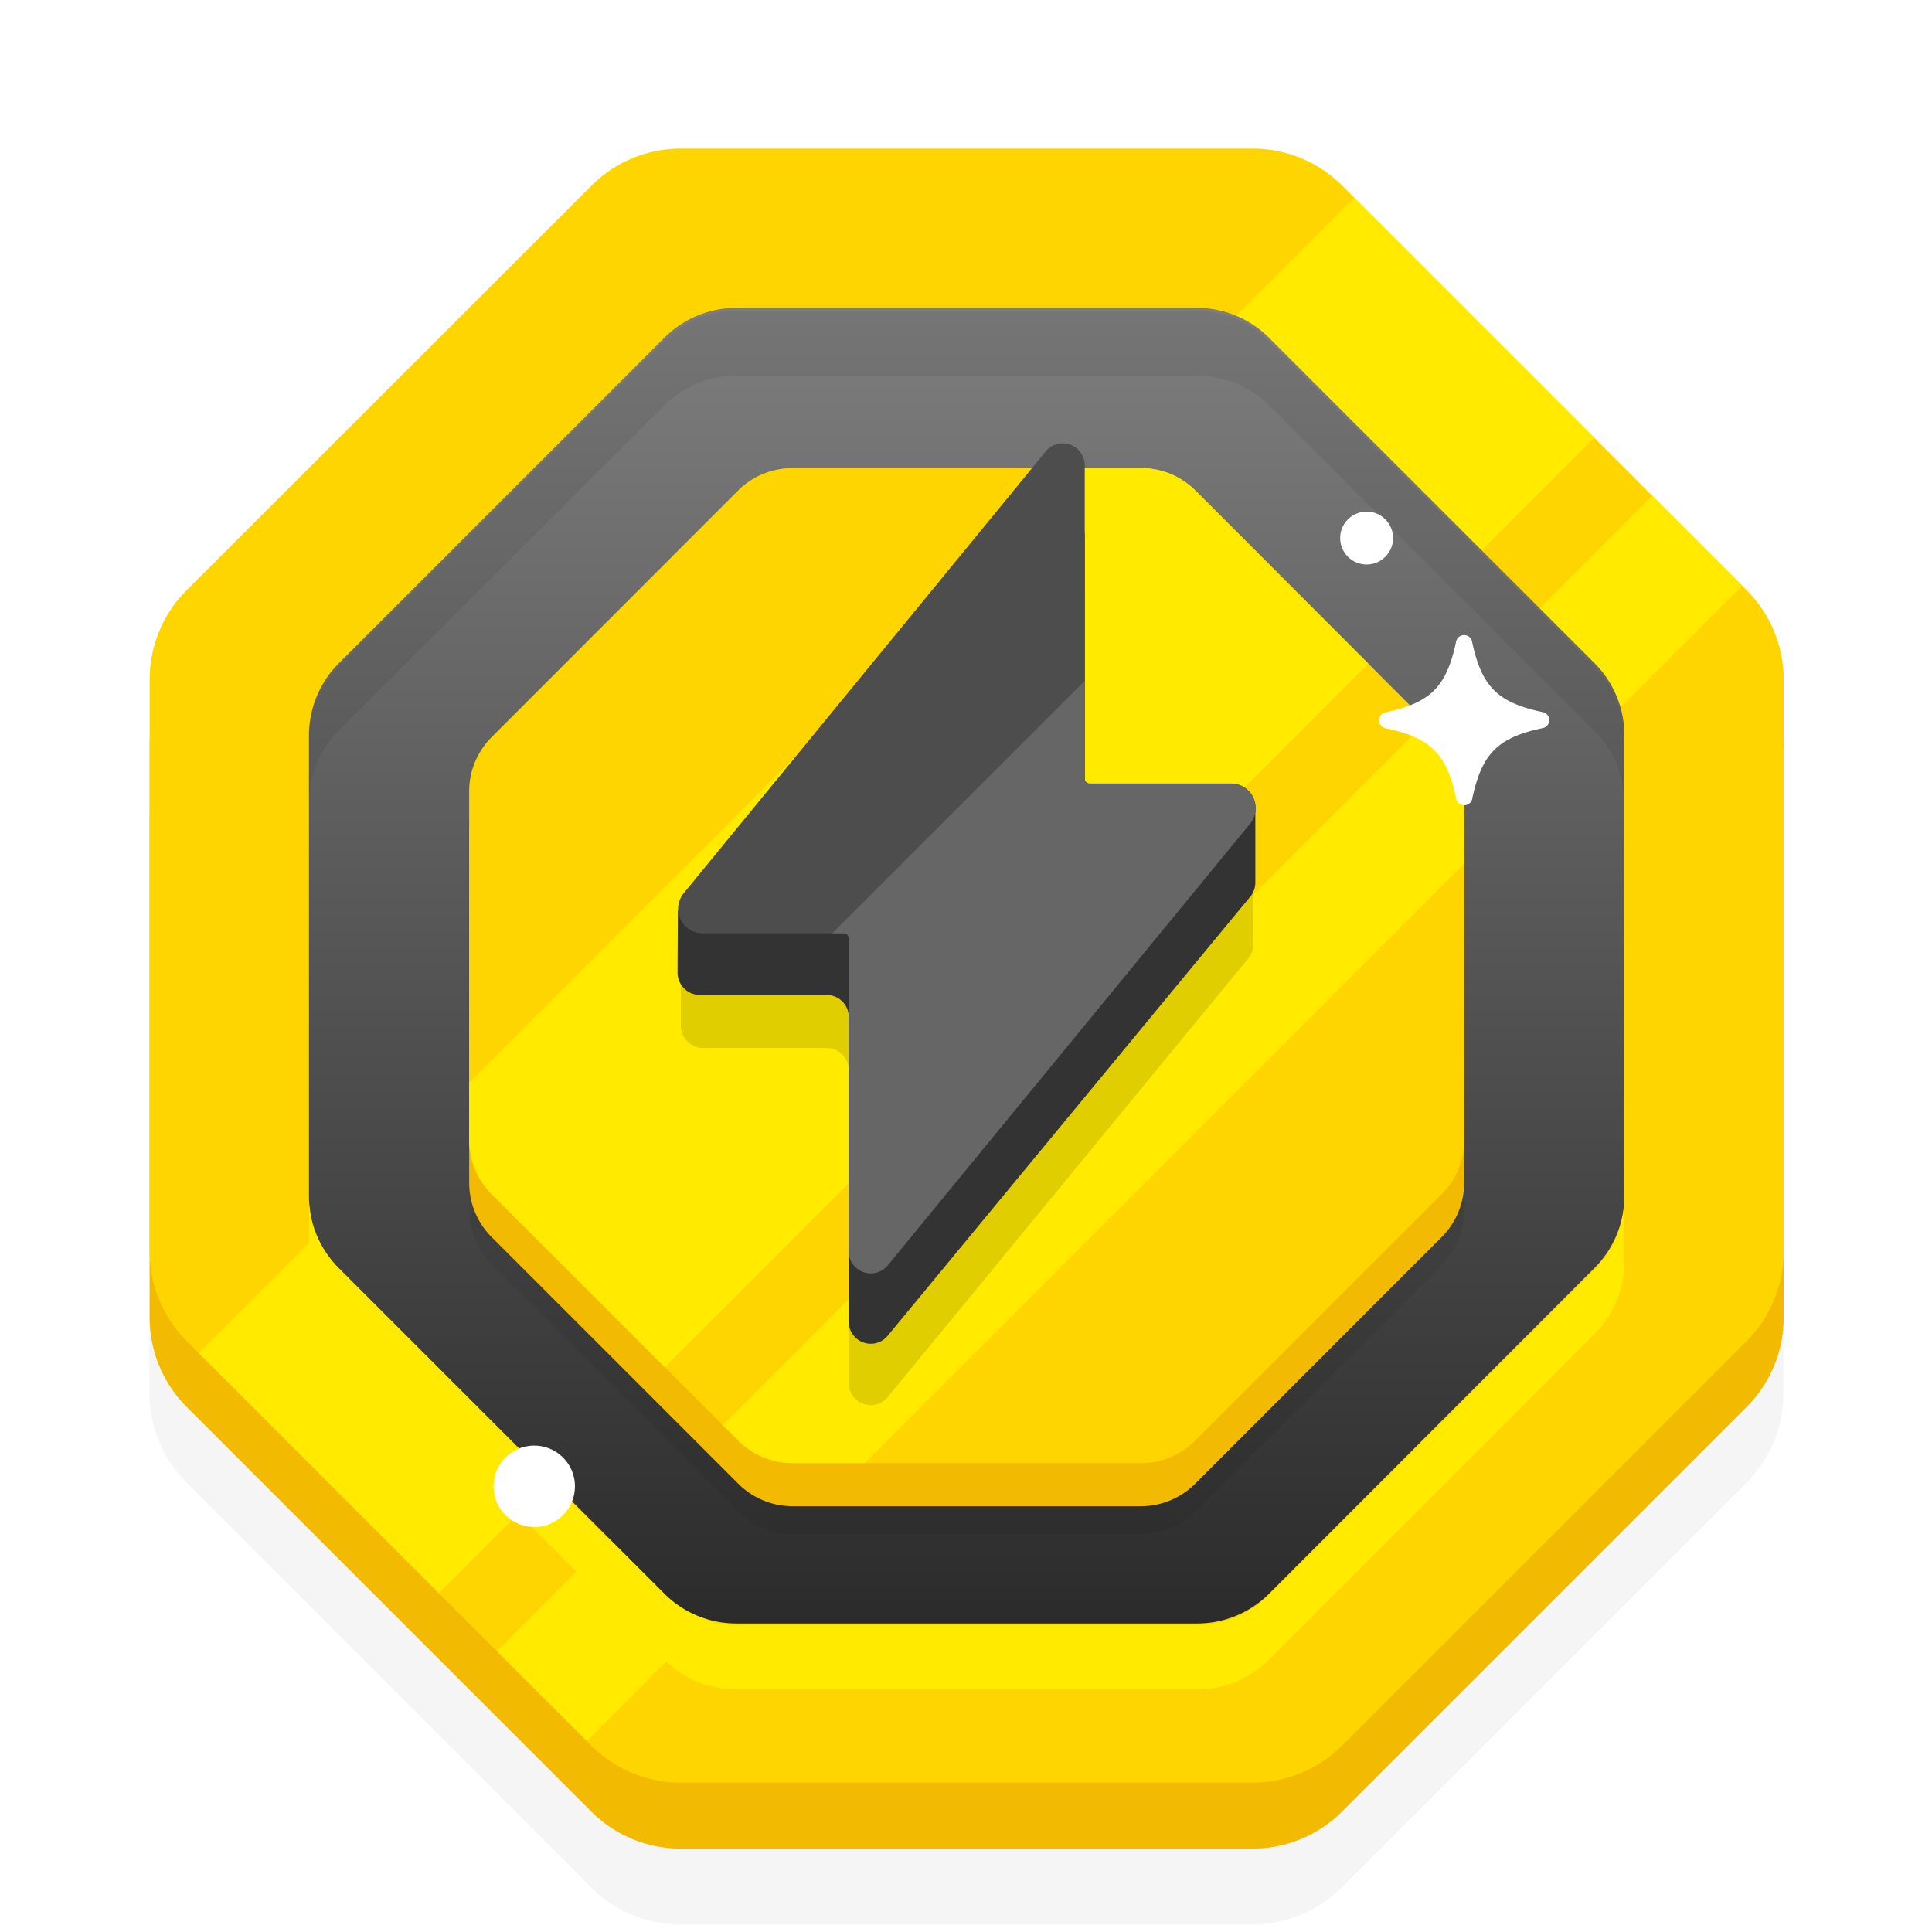 <svg xmlns="http://www.w3.org/2000/svg" xmlns:xlink="http://www.w3.org/1999/xlink" viewBox="0 0 130 130"><defs><style>.cls-1{fill:none;}.cls-2{isolation:isolate;}.cls-3{opacity:0.04;}.cls-12,.cls-3,.cls-9{mix-blend-mode:multiply;}.cls-4{fill:#f2ba00;}.cls-5{fill:#ffd500;}.cls-6{clip-path:url(#clip-path);}.cls-7{fill:#ffea00;}.cls-8{fill:url(#linear-gradient);}.cls-9{opacity:0.07;}.cls-10{clip-path:url(#clip-path-2);}.cls-11{fill:#fff;}.cls-12{opacity:0.12;}.cls-13{fill:#333;}.cls-14{fill:#4d4d4d;}.cls-15{fill:#666;}</style><clipPath id="clip-path"><path class="cls-1" d="M84.3,10H45.8a8.5,8.5,0,0,0-6,2.49L12.56,39.71a8.5,8.5,0,0,0-2.49,6V84.23a8.5,8.5,0,0,0,2.49,6l27.23,27.23a8.5,8.5,0,0,0,6,2.49H84.3a8.5,8.5,0,0,0,6-2.49l27.23-27.23a8.5,8.5,0,0,0,2.49-6V45.72a8.5,8.5,0,0,0-2.49-6L90.31,12.49A8.5,8.5,0,0,0,84.3,10Z"/></clipPath><linearGradient id="linear-gradient" x1="65.05" y1="127.67" x2="65.05" y2="17.95" gradientUnits="userSpaceOnUse"><stop offset="0" stop-color="#1a1a1a"/><stop offset="1" stop-color="gray"/></linearGradient><clipPath id="clip-path-2"><path class="cls-1" d="M76.77,31.5H53.33A5.17,5.17,0,0,0,49.67,33L33.09,49.59a5.17,5.17,0,0,0-1.52,3.66V76.7a5.17,5.17,0,0,0,1.52,3.66L49.67,96.93a5.17,5.17,0,0,0,3.66,1.52H76.77a5.17,5.17,0,0,0,3.66-1.52L97,80.36a5.17,5.17,0,0,0,1.52-3.66V53.25A5.17,5.17,0,0,0,97,49.59L80.43,33A5.17,5.17,0,0,0,76.77,31.5Z"/></clipPath></defs><title>_</title><g class="cls-2"><g id="Layer_1" data-name="Layer 1"><path class="cls-3" d="M84.28,19.5H45.78a8.5,8.5,0,0,0-6,2.49L12.54,49.22a8.5,8.5,0,0,0-2.49,6V93.73a8.5,8.5,0,0,0,2.49,6L39.77,127a8.5,8.5,0,0,0,6,2.49H84.28a8.5,8.5,0,0,0,6-2.49l27.23-27.23a8.5,8.5,0,0,0,2.49-6V55.22a8.5,8.5,0,0,0-2.49-6L90.29,22A8.5,8.5,0,0,0,84.28,19.5Z"/><path class="cls-4" d="M84.3,14.44H45.8a8.5,8.5,0,0,0-6,2.49L12.56,44.15a8.5,8.5,0,0,0-2.49,6V88.67a8.5,8.5,0,0,0,2.49,6L39.79,121.9a8.5,8.5,0,0,0,6,2.49H84.3a8.5,8.5,0,0,0,6-2.49l27.23-27.23a8.5,8.5,0,0,0,2.49-6V50.16a8.5,8.5,0,0,0-2.49-6L90.31,16.93A8.5,8.5,0,0,0,84.3,14.44Z"/><path class="cls-5" d="M84.3,10H45.8a8.5,8.5,0,0,0-6,2.49L12.56,39.71a8.5,8.5,0,0,0-2.49,6V84.23a8.5,8.5,0,0,0,2.49,6l27.23,27.23a8.5,8.5,0,0,0,6,2.49H84.3a8.5,8.5,0,0,0,6-2.49l27.23-27.23a8.5,8.5,0,0,0,2.49-6V45.72a8.5,8.5,0,0,0-2.49-6L90.31,12.49A8.5,8.5,0,0,0,84.3,10Z"/><g class="cls-6"><rect class="cls-7" x="-13.22" y="49.53" width="145.65" height="22.86" transform="translate(-25.65 60.01) rotate(-45)"/><rect class="cls-7" x="1.82" y="71.65" width="145.65" height="8.57" transform="translate(-31.83 75.02) rotate(-45)"/></g><path class="cls-8" d="M80.55,20.72h-31a6.84,6.84,0,0,0-4.84,2L22.79,44.64a6.84,6.84,0,0,0-2,4.84v31a6.84,6.84,0,0,0,2,4.84l21.92,21.92a6.84,6.84,0,0,0,4.84,2h31a6.84,6.84,0,0,0,4.84-2L107.3,85.31a6.84,6.84,0,0,0,2-4.84v-31a6.84,6.84,0,0,0-2-4.84L85.38,22.72A6.84,6.84,0,0,0,80.55,20.72Z"/><path class="cls-9" d="M107.3,44.85,85.38,22.93a6.84,6.84,0,0,0-4.84-2h-31a6.84,6.84,0,0,0-4.84,2L22.79,44.85a6.84,6.84,0,0,0-2,4.84V54a6.84,6.84,0,0,1,2-4.84L44.71,27.28a6.84,6.84,0,0,1,4.84-2h31a6.84,6.84,0,0,1,4.84,2L107.3,49.2a6.84,6.84,0,0,1,2,4.84V49.68A6.84,6.84,0,0,0,107.3,44.85Z"/><path class="cls-7" d="M22.79,89.76l21.92,21.92a6.84,6.84,0,0,0,4.84,2h31a6.84,6.84,0,0,0,4.84-2L107.3,89.76a6.84,6.84,0,0,0,2-4.84V80.58a6.84,6.84,0,0,1-2,4.84L85.38,107.33a6.84,6.84,0,0,1-4.84,2h-31a6.84,6.84,0,0,1-4.84-2L22.79,85.41a6.84,6.84,0,0,1-2-4.84v4.35A6.84,6.84,0,0,0,22.79,89.76Z"/><path class="cls-9" d="M76.77,36.26H53.33a5.17,5.17,0,0,0-3.66,1.52L33.09,54.35A5.17,5.17,0,0,0,31.58,58V81.46a5.17,5.17,0,0,0,1.52,3.66l16.58,16.58a5.17,5.17,0,0,0,3.66,1.52H76.77a5.17,5.17,0,0,0,3.66-1.52L97,85.12a5.17,5.17,0,0,0,1.52-3.66V58A5.17,5.17,0,0,0,97,54.35L80.43,37.78A5.17,5.17,0,0,0,76.77,36.26Z"/><path class="cls-4" d="M76.77,34.4H53.33a5.17,5.17,0,0,0-3.66,1.52L33.09,52.49a5.17,5.17,0,0,0-1.52,3.66V79.59a5.17,5.17,0,0,0,1.52,3.66L49.67,99.83a5.17,5.17,0,0,0,3.66,1.52H76.77a5.17,5.17,0,0,0,3.66-1.52L97,83.25a5.17,5.17,0,0,0,1.52-3.66V56.15A5.17,5.17,0,0,0,97,52.49L80.43,35.91A5.17,5.17,0,0,0,76.77,34.4Z"/><path class="cls-5" d="M76.77,31.5H53.33A5.17,5.17,0,0,0,49.67,33L33.09,49.59a5.17,5.17,0,0,0-1.52,3.66V76.7a5.17,5.17,0,0,0,1.52,3.66L49.67,96.93a5.17,5.17,0,0,0,3.66,1.52H76.77a5.17,5.17,0,0,0,3.66-1.52L97,80.36a5.17,5.17,0,0,0,1.52-3.66V53.25A5.17,5.17,0,0,0,97,49.59L80.43,33A5.17,5.17,0,0,0,76.77,31.5Z"/><g class="cls-10"><rect class="cls-7" x="-13.22" y="49.53" width="145.65" height="22.86" transform="translate(-25.65 60.01) rotate(-45)"/><rect class="cls-7" x="1.82" y="71.65" width="145.65" height="8.57" transform="translate(-31.83 75.02) rotate(-45)"/></g><circle class="cls-11" cx="91.96" cy="36.2" r="1.78" transform="translate(2.5 78.21) rotate(-46.64)"/><circle class="cls-11" cx="35.95" cy="100" r="2.74" transform="translate(-61.44 57.49) rotate(-46.64)"/><path class="cls-11" d="M103.77,49c-3,.64-4.06,1.72-4.7,4.71a.55.55,0,0,1-1.09,0c-.64-3-1.72-4.06-4.71-4.7a.55.55,0,0,1,0-1.09c3-.64,4.06-1.72,4.7-4.71a.55.55,0,0,1,1.09,0c.64,3,1.72,4.06,4.71,4.7A.55.55,0,0,1,103.77,49Z"/><path class="cls-12" d="M45.81,63.6,70.36,39.27a1.48,1.48,0,0,1,2.63.94V56a1.48,1.48,0,0,0,1.48,1.48h9.87v6a1.51,1.51,0,0,1-.34,1L59.74,94a1.48,1.48,0,0,1-2.63-.94V72a1.48,1.48,0,0,0-1.48-1.48H47.32A1.51,1.51,0,0,1,45.81,69Z"/><path class="cls-13" d="M45.61,61.26,70.36,35.12a1.48,1.48,0,0,1,2.63.94V53a1.48,1.48,0,0,0,1.48,1.48h10v4.85a1.51,1.51,0,0,1-.34,1L59.74,89.87a1.48,1.48,0,0,1-2.63-.94V68.43a1.48,1.48,0,0,0-1.48-1.48H47.1a1.51,1.51,0,0,1-1.51-1.51Z"/><path class="cls-14" d="M84.13,55.4,59.74,85.13a1.48,1.48,0,0,1-2.63-.94V63.14a.33.33,0,0,0-.34-.34H47.24A1.65,1.65,0,0,1,46,60.11L70.36,30.38a1.48,1.48,0,0,1,2.63.94V52.39a.33.33,0,0,0,.34.33h9.53A1.65,1.65,0,0,1,84.13,55.4Z"/><path class="cls-15" d="M84.13,55.4,59.74,85.13a1.48,1.48,0,0,1-2.63-.94V63.14a.33.33,0,0,0-.34-.34H56l17-17v6.6a.33.33,0,0,0,.34.33h9.53A1.65,1.65,0,0,1,84.13,55.4Z"/></g></g></svg>